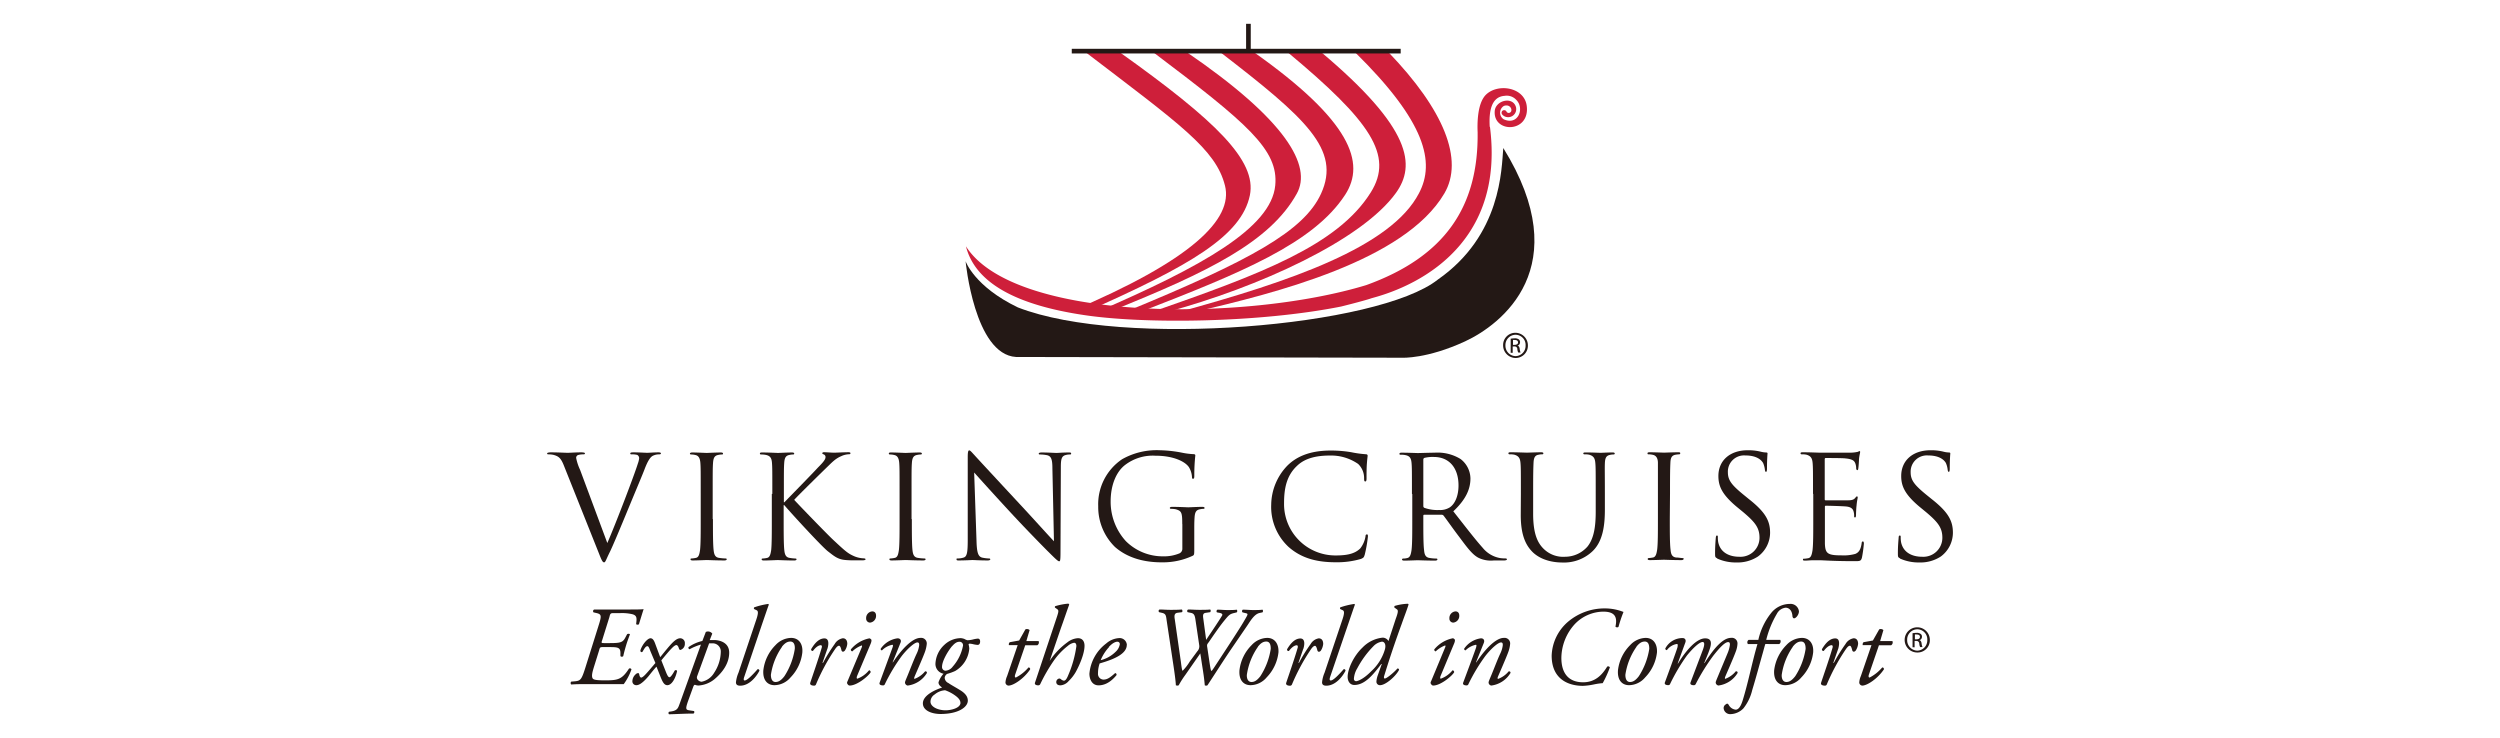 <svg id="Layer_1" data-name="Layer 1" xmlns="http://www.w3.org/2000/svg" viewBox="0 0 595.28 175.75"><defs><style>.cls-1,.cls-3{fill:#231815;}.cls-2{fill:#ce1f3a;}.cls-2,.cls-3{fill-rule:evenodd;}</style></defs><path class="cls-1" d="M144.61,129.3c2-4.57,6.52-16.43,7.26-18.89a5.31,5.31,0,0,0,.32-1.29.9.9,0,0,0-.45-.8,4.46,4.46,0,0,0-1.29-.13c-.21,0-.37,0-.37-.21s.21-.27.74-.27c1.37,0,2.93.11,3.33.11.21,0,1.66-.11,2.64-.11.37,0,.58.08.58.24s-.13.24-.4.24a3.22,3.22,0,0,0-1.64.4c-.44.31-1,.9-1.87,3.19-.37,1-2.06,5-3.81,9.23-2.06,5-3.59,8.64-4.38,10.3-1,2-1.09,2.59-1.43,2.59s-.58-.47-1.22-2.11l-8.32-20.85c-.74-1.9-1.27-2.27-2.46-2.62a5.44,5.44,0,0,0-1.29-.13c-.21,0-.27-.11-.27-.24s.35-.24.9-.24c1.64,0,3.57.11,4,.11s1.88-.11,3.17-.11c.61,0,.93.08.93.24s-.11.24-.34.24a4.26,4.26,0,0,0-1.3.16.7.7,0,0,0-.45.69,12,12,0,0,0,.93,2.82Z"/><path class="cls-1" d="M169.76,123.6c0,3.27,0,5.94.16,7.37.11,1,.32,1.74,1.32,1.87a12.16,12.16,0,0,0,1.54.14c.21,0,.26.1.26.21s-.16.26-.56.26c-1.87,0-4-.1-4.17-.1s-2.33.1-3.33.1c-.37,0-.56-.08-.56-.26s.08-.21.27-.21a6.07,6.07,0,0,0,1-.14c.69-.13.85-.87,1-1.87.16-1.43.16-4.12.16-7.37v-6c0-5.31,0-6.26-.08-7.35s-.4-1.74-1.17-1.9a4,4,0,0,0-1.05-.13c-.14,0-.27-.08-.27-.21s.16-.27.56-.27c1.11,0,3.27.11,3.43.11s2.33-.11,3.33-.11c.37,0,.56.08.56.27s-.13.21-.27.21a3.87,3.87,0,0,0-.84.1c-.93.16-1.19.74-1.27,1.93s-.08,2-.08,7.35v6Z"/><path class="cls-1" d="M183.9,117.6c0-5.31,0-6.26-.08-7.35s-.34-1.69-1.45-1.93a5.49,5.49,0,0,0-1.17-.1.24.24,0,0,1-.26-.21c0-.22.16-.27.56-.27,1.53,0,3.54.11,3.75.11s2.27-.11,3.3-.11c.37,0,.56.08.56.27s-.14.21-.27.21a3.8,3.8,0,0,0-.84.1c-.93.16-1.19.74-1.27,1.93s-.08,2-.08,7.35v2h.13c.58-.63,6.74-6.89,7.95-8.24,1-1,1.83-1.88,1.83-2.46a.65.65,0,0,0-.45-.71c-.16-.08-.32-.14-.32-.27s.16-.24.4-.24c.68,0,1.74.11,2.53.11.16,0,2.41-.11,3.28-.11.37,0,.5.08.5.24s-.08.24-.34.24a4.82,4.82,0,0,0-1.9.48c-1.4.6-2.14,1.45-3.68,2.93-.84.82-6.76,6.61-7.47,7.45.89,1,7.95,8.3,9.35,9.59,2.85,2.65,3.43,3.2,5.07,3.89a6.48,6.48,0,0,0,2.12.45c.23,0,.45.08.45.21s-.16.26-.74.26h-1.75a21.08,21.08,0,0,1-2.35-.08c-1.8-.16-2.64-.92-4.12-2.06s-8.75-9.06-10.39-11h-.15v3.33c0,3.27,0,5.94.15,7.37.11,1,.32,1.74,1.32,1.87a9.88,9.88,0,0,0,1.33.14c.21,0,.26.1.26.21s-.16.26-.55.26c-1.67,0-3.65-.1-3.92-.1s-2.24.1-3.27.1c-.37,0-.56-.08-.56-.26s.08-.21.27-.21a6.21,6.21,0,0,0,1-.14c.68-.13.84-.87,1-1.87.15-1.43.15-4.12.15-7.37v-6Z"/><path class="cls-1" d="M217.12,123.6c0,3.27,0,5.94.15,7.37.11,1,.32,1.74,1.32,1.87a12.16,12.16,0,0,0,1.54.14c.21,0,.26.1.26.21s-.16.26-.55.26c-1.88,0-4-.1-4.18-.1s-2.32.1-3.33.1c-.37,0-.55-.08-.55-.26s.08-.21.26-.21a5.94,5.94,0,0,0,1-.14c.69-.13.85-.87,1-1.87.16-1.43.16-4.12.16-7.37v-6c0-5.31,0-6.26-.08-7.35s-.4-1.74-1.16-1.9a4,4,0,0,0-1.06-.13.24.24,0,0,1-.26-.21c0-.22.15-.27.55-.27,1.14,0,3.28.11,3.44.11s2.29-.11,3.32-.11c.37,0,.56.08.56.27a.24.24,0,0,1-.26.21,3.94,3.94,0,0,0-.85.1c-.92.16-1.19.74-1.27,1.93s-.08,2-.08,7.35v6Z"/><path class="cls-1" d="M232.52,128.83c.08,2.8.4,3.67,1.32,3.94a8.93,8.93,0,0,0,1.69.21c.16,0,.27.08.27.21s-.21.26-.61.26c-1.93,0-3.3-.1-3.59-.1s-1.75.1-3.28.1c-.34,0-.56,0-.56-.26s.11-.21.27-.21a4.75,4.75,0,0,0,1.4-.21c.84-.24,1-1.22,1-4.34l0-19.5c0-1.32.1-1.69.37-1.69s.84.74,1.18,1.08c.51.58,5.58,6.05,10.81,11.68,3.36,3.6,7.08,7.77,8.17,8.88l-.37-17.28c0-2.22-.27-3-1.32-3.22a8.58,8.58,0,0,0-1.67-.16c-.24,0-.26-.11-.26-.24s.26-.24.68-.24c1.54,0,3.18.11,3.55.11s1.5-.11,2.88-.11c.37,0,.6,0,.6.24s-.13.24-.37.24a3.09,3.09,0,0,0-.82.1c-1.11.24-1.26,1-1.26,3l-.08,19.93c0,2.24-.08,2.4-.32,2.4s-.69-.37-2.48-2.17c-.37-.34-5.29-5.33-8.88-9.22-3.94-4.25-7.8-8.53-8.88-9.75Z"/><path class="cls-1" d="M281.51,124.79c0-2.75-.16-3.12-1.53-3.52a5.44,5.44,0,0,0-1.16-.11c-.14,0-.27-.07-.27-.21s.16-.26.56-.26c1.53,0,3.67.11,3.83.11s2.32-.11,3.33-.11c.37,0,.55.08.55.26s-.13.21-.26.21a4.08,4.08,0,0,0-.85.11c-.92.16-1.19.74-1.27,1.93s-.07,2.11-.07,3.54v3.81c0,1.53,0,1.61-.45,1.82a16.75,16.75,0,0,1-7.22,1.53c-2.59,0-7.42-.34-11.2-3.65a13.3,13.3,0,0,1-4-9.69,12.92,12.92,0,0,1,5.68-11.21,16.74,16.74,0,0,1,9.06-2.14,30,30,0,0,1,5.21.58,17.5,17.5,0,0,0,2.74.35c.35,0,.43.16.43.31a42.92,42.92,0,0,0-.24,4.84c0,.56-.08.71-.32.71s-.21-.21-.24-.5a5.14,5.14,0,0,0-.71-2.24c-.85-1.3-3.59-2.75-8-2.75a10.84,10.84,0,0,0-7.26,2.24c-2,1.56-3.39,4.65-3.39,8.64a13.91,13.91,0,0,0,3.6,9.44,12.43,12.43,0,0,0,8.9,3.64,9.57,9.57,0,0,0,3.89-.71,1.22,1.22,0,0,0,.68-1.19v-5.78Z"/><path class="cls-1" d="M306.77,130.18a13,13,0,0,1-4.08-10,13.65,13.65,0,0,1,3.81-9.27c2-2,5.1-3.63,10.33-3.63a28.59,28.59,0,0,1,4.92.4,26.47,26.47,0,0,0,3.46.48c.35,0,.44.18.44.36s-.09.66-.18,1.9-.08,3-.08,3.51-.09.71-.31.71-.27-.23-.27-.71a4.66,4.66,0,0,0-1.42-3.46,11.32,11.32,0,0,0-6.78-2c-4.52,0-6.61,1.33-7.8,2.48-2.49,2.35-3.06,5.41-3.06,8.87A12.23,12.23,0,0,0,318,132.26c2.53,0,4.52-.31,5.9-1.68a6.3,6.3,0,0,0,1.24-2.84c0-.36.13-.49.35-.49s.23.22.23.49a32.44,32.44,0,0,1-.76,4.34c-.22.67-.26.71-.88,1a20.19,20.19,0,0,1-6.12.8c-5.06,0-8.47-1.29-11.17-3.68"/><path class="cls-1" d="M336.2,117.59c0-5.28,0-6.25-.09-7.32s-.35-1.68-1.46-1.9a4.75,4.75,0,0,0-1.15-.09c-.13,0-.27,0-.27-.22s.18-.27.53-.27c1.51,0,3.68.09,3.82.09.35,0,2.92-.09,4-.09a10.46,10.46,0,0,1,6.2,1.51,5.93,5.93,0,0,1,2.35,4.61c0,2.52-1.06,5-4.08,7.84,2.8,3.55,5.1,6.57,7,8.69a6.84,6.84,0,0,0,4.13,2.44,9,9,0,0,0,1.33.09c.17,0,.31.09.31.22s-.22.27-.8.27h-2.39a6.75,6.75,0,0,1-3.64-.67c-1.46-.79-2.66-2.44-4.57-5-1.42-1.86-3-4.13-3.68-5a.54.54,0,0,0-.44-.22l-4.17,0c-.17,0-.22.09-.22.27v.8c0,3.23,0,5.94.18,7.36.09,1,.31,1.72,1.33,1.86A10.24,10.24,0,0,0,342,133c.22,0,.26.09.26.22s-.18.27-.53.27c-1.86,0-4-.09-4.17-.09s-2.17.09-3.19.09c-.35,0-.53-.09-.53-.27a.25.25,0,0,1,.26-.22,3.91,3.91,0,0,0,1-.13c.67-.14.85-.89,1-1.86.18-1.42.18-4.08.18-7.36v-6Zm2.71,2.92a.47.47,0,0,0,.22.4,9.25,9.25,0,0,0,3.55.53,4.3,4.3,0,0,0,2.52-.62c1.2-.79,2.09-2.66,2.09-5.23,0-4.21-2.26-6.78-5.86-6.78a8.26,8.26,0,0,0-2.26.22.43.43,0,0,0-.26.4Z"/><path class="cls-1" d="M362.14,117.59c0-5.28,0-6.25-.09-7.32s-.36-1.68-1.46-2a4.88,4.88,0,0,0-1.16-.09.25.25,0,0,1-.26-.22c0-.22.17-.27.53-.27,1.51,0,3.59.09,3.9.09s2.35-.09,3.37-.09c.35,0,.53.09.53.27a.25.25,0,0,1-.26.22c-.23,0-.45,0-.85.09-.93.13-1.19.75-1.24,2s-.09,2-.09,7.32v4.74c0,4.88,1.11,7,2.53,8.38a6.62,6.62,0,0,0,5.1,1.86,7.09,7.09,0,0,0,5.32-2.44c1.55-1.95,1.95-4.83,1.95-8.29v-4.25c0-5.28,0-6.25-.09-7.32s-.35-1.68-1.46-2a4.79,4.79,0,0,0-1.15-.09A.25.25,0,0,1,377,108c0-.22.18-.27.53-.27,1.51,0,3.37.09,3.59.09s1.82-.09,2.84-.09c.35,0,.53.09.53.27a.25.25,0,0,1-.26.22,3.33,3.33,0,0,0-.85.09c-.93.18-1.19.75-1.24,2s0,2,0,7.32v3.63c0,3.68-.4,7.72-3.11,10.15a9.85,9.85,0,0,1-7,2.53c-1.15,0-4.56-.13-7-2.39-1.64-1.6-2.92-3.95-2.92-8.91Z"/><path class="cls-1" d="M397.6,123.53c0,3.23,0,5.94.18,7.36.09,1,.31,1.73,1.33,1.86.49,0,1.2.13,1.51.13s.27.09.27.22-.18.27-.54.27c-1.86,0-4-.09-4.16-.09s-2.31.09-3.33.09c-.35,0-.53-.09-.53-.27a.25.25,0,0,1,.26-.22,8.62,8.62,0,0,0,1-.13c.67-.13.85-.89,1-1.86.18-1.42.18-4.08.18-7.36v-6c0-5.27,0-6.25,0-7.31s-.4-1.73-1.15-1.91a4.84,4.84,0,0,0-1.06-.13c-.14,0-.27,0-.27-.22s.18-.27.53-.27c1.11,0,3.24.09,3.42.09s2.3-.09,3.32-.09c.36,0,.53,0,.53.27a.25.25,0,0,1-.26.22,7.71,7.71,0,0,0-.85.09c-.93.17-1.19.75-1.24,1.9s-.09,2-.09,7.32Z"/><path class="cls-1" d="M408.87,132.93c-.49-.23-.49-.36-.49-1.29,0-1.68.13-3.06.17-3.59.05-.36.09-.53.27-.53s.22.09.22.35a6.38,6.38,0,0,0,.09,1.24c.53,2.53,2.75,3.46,5,3.46a4.53,4.53,0,0,0,4.83-4.52c0-2.35-1-3.68-3.9-6.12l-1.51-1.24c-3.59-3-4.38-5-4.38-7.36,0-3.63,2.7-6.12,7-6.12a12.13,12.13,0,0,1,3.15.36,5.87,5.87,0,0,0,1.19.17c.27,0,.36.09.36.23s-.13,1.28-.13,3.59c0,.53-.09.8-.23.8s-.22-.18-.26-.45a5.71,5.71,0,0,0-.44-1.68c-.23-.36-1.11-1.78-4.22-1.78a3.85,3.85,0,0,0-4.16,4c0,1.95.93,3.1,4.12,5.67l.93.76c4,3.15,5,5.23,5,8a7.07,7.07,0,0,1-2.89,5.63,8.85,8.85,0,0,1-5.09,1.42,10.77,10.77,0,0,1-4.61-.93"/><path class="cls-1" d="M431.7,117.59c0-5.28,0-6.25-.09-7.32s-.36-1.68-1.46-2a4.88,4.88,0,0,0-1.16-.09.25.25,0,0,1-.26-.22c0-.22.17-.27.53-.27,1.51,0,3.63.09,3.81.09s7,0,7.76,0a7.83,7.83,0,0,0,1.46-.18c.18,0,.31-.18.49-.18s.13.14.13.31-.17.67-.26,1.6c0,.36-.09,1.82-.18,2.26,0,.18-.09.36-.22.36s-.27-.18-.27-.45a3.35,3.35,0,0,0-.22-1.19c-.22-.54-.58-1-2.39-1.16-.58-.09-4.26-.09-4.66-.09-.13,0-.22.09-.22.36v9.35c0,.23,0,.36.22.36.44,0,4.61,0,5.37,0s1.28-.13,1.59-.48.36-.45.49-.45.18.09.18.27-.18.8-.27,1.91c-.09.66-.13,2-.13,2.17s0,.66-.22.66-.23-.13-.23-.31a3.55,3.55,0,0,0-.13-1.11c-.13-.48-.44-1.06-1.77-1.19-.93-.09-4.26-.18-4.83-.18-.18,0-.23.09-.23.22v3c0,1.15,0,5.1,0,5.81.09,2.35.62,2.79,4,2.79a10.24,10.24,0,0,0,3.24-.35c.88-.36,1.28-1.07,1.5-2.44,0-.36.14-.53.31-.53s.23.26.23.53a30.51,30.51,0,0,1-.45,3.28c-.22.89-.49.89-1.82.89-5.09,0-7.4-.22-8.37-.22-.05,0-.63,0-1.33,0s-1.47.09-2,.09-.53-.09-.53-.27.05-.18.27-.18a7.11,7.11,0,0,0,1-.13c.66-.13.84-.88,1-1.86.18-1.42.18-4.08.18-7.36v-6.07Z"/><path class="cls-1" d="M452.4,132.93c-.49-.23-.49-.36-.49-1.29,0-1.68.14-3.06.18-3.59,0-.36.09-.53.27-.53s.22.09.22.35a6.38,6.38,0,0,0,.09,1.24c.53,2.53,2.74,3.46,5,3.46a4.53,4.53,0,0,0,4.83-4.52c0-2.35-1-3.68-3.9-6.12l-1.51-1.24c-3.59-3-4.39-5-4.39-7.36,0-3.63,2.7-6.12,7-6.12a12,12,0,0,1,3.14.36,5.85,5.85,0,0,0,1.2.17c.27,0,.35.09.35.23s-.13,1.28-.13,3.59c0,.53-.09.8-.22.8s-.22-.18-.27-.45a5.42,5.42,0,0,0-.44-1.68c-.22-.36-1.11-1.78-4.21-1.78a3.86,3.86,0,0,0-4.17,4c0,1.95.93,3.1,4.12,5.67l.94.76c4,3.15,5,5.23,5,8a7.06,7.06,0,0,1-2.88,5.63,8.86,8.86,0,0,1-5.1,1.42,10.8,10.8,0,0,1-4.61-.93"/><path class="cls-2" d="M258.41,12.39h8.13c23.07,16.43,32.74,25.89,31.07,34.11-2,9.63-14.08,16.73-39.16,27.81L255,74.14c28.59-12.07,38.73-21.91,36.68-29.95-2.18-8.65-10.66-14.55-33.25-31.8"/><path class="cls-2" d="M274.46,12.35l8,0c23.84,16.26,30,27.17,26.32,33.76-6.33,11.43-21,18.66-44.21,27.95l-3.38.21c24.95-10.78,41.51-20,42.46-30.12.81-8.44-6.47-14.68-29.23-31.84"/><path class="cls-2" d="M290.51,12.39h8c23.15,16.35,26.75,26.36,21.78,34C312.72,58,295.43,65,271.46,74.31h-3.59C297.82,62,310.49,55,314.56,46.11c4.79-10.48-3.56-17.93-24.05-33.72"/><path class="cls-2" d="M306.55,12.39h8c21.69,18.23,22.55,27,17.84,33.55-8.13,11.3-32.82,22.51-54.56,28.37h-3.6c26.15-9.11,44.3-15.92,52.17-28.5,5.52-8.81,0-16.9-19.86-33.42"/><path class="cls-2" d="M322.56,12.39h8c13.31,13.82,18.06,25.68,13.35,33.68-9.41,16-40.1,23.71-59.65,28.24h-3.6C307.28,67,331.25,58.82,337.88,46c3.89-7.36,1.63-17-15.32-33.64"/><path class="cls-2" d="M354.78,30.23c4.37,34.37-28.07,40.53-28.45,40.87-2.14.69-7,1.89-7,1.89-19.73,3.93-47.2,4.19-61.41,2C242.7,72.69,232.3,67.72,230,58.65c11.43,18,66.34,18.06,95.31,9.24,18.74-6.76,26.75-18.65,26.53-36.41-.08-1.84-.13-6.6,1.84-8.78,2.74-2.95,9.25-2.05,9.85,2.48.85,6.51-8,6.59-7.62,1.29.17-2.57,4.28-3.6,5.05-1a1.92,1.92,0,0,1-2.87,2.14c-.6-.42-.64-.72-.43-1.15a.67.67,0,0,1,1,0,.61.61,0,0,0,.9.34c.77-.42.13-2.14-1.46-1.58a1.88,1.88,0,0,0-.08,3.17c3.46,1.62,5.09-2.61,3-4.63a3.06,3.06,0,0,0-2.74-.94c-3.26.22-3.77,3.85-3.56,7.36"/><path class="cls-3" d="M333.9,85.18s5.86.3,14.94-3.89c8.51-3.94,26.74-17.63,9.11-46.05-.43,5-.43,20.76-15.58,31.33-14.12,11.21-74.89,16.39-100,6.63-10.4-5-12.45-11-12.45-11S232,84.41,241.93,85Z"/><path class="cls-1" d="M360.86,79.24a3,3,0,0,1,2.95,3,2.92,2.92,0,0,1-2.95,3,3,3,0,0,1-2.95-3,2.91,2.91,0,0,1,2.95-3Zm0,.47a2.45,2.45,0,0,0-2.4,2.52,2.49,2.49,0,0,0,2.4,2.57,2.45,2.45,0,0,0,2.4-2.53,2.41,2.41,0,0,0-2.4-2.56ZM360.26,84h-.55V80.65a6.12,6.12,0,0,1,.94-.09,1.52,1.52,0,0,1,1,.26.79.79,0,0,1,.29.68.83.83,0,0,1-.64.82v0c.3,0,.52.3.56.81a3,3,0,0,0,.21.82h-.55a2,2,0,0,1-.22-.86.64.64,0,0,0-.72-.6h-.39V84Zm0-1.89h.39c.43,0,.81-.17.81-.55s-.21-.6-.81-.6a1.06,1.06,0,0,0-.39,0Z"/><rect class="cls-1" x="255.2" y="11.62" width="78.32" height="1.11"/><rect class="cls-1" x="296.71" y="5.67" width="1.11" height="6.38"/><path class="cls-1" d="M142.48,149.11c.81-2.53.81-2.87-.6-3.17l-.56-.13a.43.43,0,0,1,.17-.68c.47,0,.95,0,1.42,0s1,0,1.54,0h5.05c1.71,0,2.95,0,3.76-.08-.17.47-.81,2.57-1.11,3.55-.09.21-.6.17-.68,0,.17-1.37.25-2.06-.95-2.36a10.86,10.86,0,0,0-2.82-.25h-1.58c-.69,0-.82.08-1,.9l-1.71,5.47c-.26.73-.26.77.47.77h1.32c2.53,0,3.09-.17,3.68-1.28l.43-.81c.13-.17.6-.17.69,0-.17.47-.6,1.58-.9,2.57s-.56,2-.69,2.61a.45.45,0,0,1-.68,0v-.73c0-1.37-.69-1.41-2.74-1.41h-1.33c-.72,0-.81,0-1,.77l-1.12,3.59c-.47,1.5-.72,2.4-.47,3,.17.39.69.56,3,.56,3,0,4-.17,5.69-2.78a.39.39,0,0,1,.6.17,13.47,13.47,0,0,1-1.84,3.51c-.9,0-1.89,0-3,0s-2.14,0-3.16,0h-3.17c-1.11,0-2,0-3.17.09a.49.49,0,0,1,0-.69l.94-.08c1.29-.13,1.54-.47,2.4-3.17Z"/><path class="cls-1" d="M154.89,155.1c-.3-.81-.47-1.24-.73-1.24-.47,0-.85.81-1.2,1.37-.25.13-.51,0-.47-.39.47-1.45,1.71-2.86,2.4-2.86.47,0,.81.38,1.15,1.37l1.16,3.12c.26-.26.47-.6,1.8-2.18s2.14-2.31,3-2.31a1.12,1.12,0,0,1,1.07,1.24,1.48,1.48,0,0,1-1.07,1.54c-.17,0-.3-.17-.38-.47s-.3-.69-.56-.69c-.47,0-1.2.73-3.59,3.64l1,2.52c.39,1,.64,1.5.94,1.5s.82-.81,1.24-1.58c.17-.21.6-.13.56.17-.39,1.76-1.28,3.3-2.31,3.3-.73,0-1.11-.73-1.58-1.89l-1-2.52c-.43.43-1.24,1.45-1.93,2.31-1.54,1.8-2.35,2.1-2.86,2.1a.91.91,0,0,1-.95-1,2.25,2.25,0,0,1,.77-1.58.91.91,0,0,1,.6-.3c.13,0,.26.17.26.34.09.47.26.73.47.73s.6-.3,1.07-.81c.77-.82,1.46-1.67,2.31-2.66Z"/><path class="cls-1" d="M169,152.4c.21,0,.51,0,1,0,1.24,0,3.63.51,3.63,3s-1.49,4.62-3.51,6.33a6.69,6.69,0,0,1-3.8,1.5,2.11,2.11,0,0,1-.82-.17c-.21,0-.34.21-.43.47l-1.15,3.17c-.73,2.05-.69,2.31.21,2.44l1.12.17a.41.41,0,0,1-.13.6c-2,0-4,.13-5.82.17a.42.42,0,0,1,0-.6l.6-.09c1.49-.25,1.58-.89,2-2l5-13.91a12.71,12.71,0,0,0-2.69,1.11.36.36,0,0,1-.26-.51,9.51,9.51,0,0,1,3.29-1.46l.82-2.14a1.25,1.25,0,0,1,1.54.39ZM166,161a.85.85,0,0,0,.05.73,1.29,1.29,0,0,0,1,.6,4.43,4.43,0,0,0,3-2.14,9.35,9.35,0,0,0,1.58-5,1.93,1.93,0,0,0-2.1-2c-.3,0-.51,0-.68,0Z"/><path class="cls-1" d="M177.23,161.13c-.22.6-.17.9.08.9.6,0,1.84-1.28,3.09-2.69a.35.35,0,0,1,.42.38c-.68,1.33-2.35,3.55-4.58,3.55-.81,0-1-.38-1-.81a7.7,7.7,0,0,1,.6-2.27l4.23-12.62c.64-1.89.39-2.14,0-2.31l-.47-.22a.29.29,0,0,1,0-.43,18.27,18.27,0,0,1,3.34-.81l.13.17c-.35.94-.6,1.71-1.59,4.58Z"/><path class="cls-1" d="M191.05,155.31a10.08,10.08,0,0,1-2.82,6,5.1,5.1,0,0,1-3.81,1.84c-1.71,0-2.83-1.24-2.66-3.55a10.14,10.14,0,0,1,2.91-6,5.24,5.24,0,0,1,3.69-1.71c1.88,0,2.82,1.46,2.69,3.38M186.22,154a15.58,15.58,0,0,0-2.66,6.68c0,.94.3,1.71,1.11,1.71.6,0,1.25-.26,2.1-1.37a16.48,16.48,0,0,0,2.48-6.51c.05-.81-.12-1.75-1.07-1.75-.55,0-1.19.21-2,1.24"/><path class="cls-1" d="M197,154.5l-1.16,3.34h.13a39.86,39.86,0,0,1,2.78-4.49,2.78,2.78,0,0,1,1.93-1.37c.94,0,1.07.89,1.07,1.32a3.55,3.55,0,0,1-.56,1.59c-.3.38-.73.42-.85-.13s-.3-1-.56-1-.56.26-.94.81a47.3,47.3,0,0,0-4.54,8.39.45.45,0,0,1-.47.3c-.3,0-1.07-.08-.9-.68.34-1.07,2-5.78,2.74-8.39.09-.3,0-.56-.21-.56-.69,0-1.42.73-1.89,1.37-.25,0-.47-.08-.42-.43.85-1.45,1.88-2.56,3.16-2.56s.94,1.79.69,2.52"/><path class="cls-1" d="M205.17,154.2c.13-.3.13-.51,0-.51a6.56,6.56,0,0,0-2.22,1.41.4.4,0,0,1-.35-.47A7.66,7.66,0,0,1,207,152c.17,0,.34.17.43.25s.17.39-.17,1.16L204.06,161c-.08.26-.13.6.09.6a6.38,6.38,0,0,0,2.78-2,.43.43,0,0,1,.38.47c-.38.77-3.16,3.17-5,3.17a.57.57,0,0,1-.43-.26.56.56,0,0,1-.09-.72Zm3.43-7.62a1.6,1.6,0,0,1-1.41,1.67.94.94,0,0,1-.95-1,1.58,1.58,0,0,1,1.46-1.67c.6,0,.9.42.9,1"/><path class="cls-1" d="M212.54,157.71l.08,0c1.88-2.86,4.54-5.82,6.55-5.82a1.33,1.33,0,0,1,1.5,1.46,7.81,7.81,0,0,1-.43,1.88c-.47,1.33-2.4,5.69-2.48,5.91s-.13.51,0,.51a5.86,5.86,0,0,0,2.52-1.8c.39,0,.43.17.43.39a6.26,6.26,0,0,1-4.58,3,.78.78,0,0,1-.64-.68c0-.26.09-.43.64-1.76s1.54-3.93,2.19-5.26a6.29,6.29,0,0,0,.55-1.92c0-.3,0-.65-.43-.65-.64,0-2.22,1.33-3.68,3.17a42.32,42.32,0,0,0-4.06,6.76.44.44,0,0,1-.47.3c-.3,0-1-.08-.77-.68.13-.35,2.95-8,3.08-8.39s.13-.6-.09-.6a4.8,4.8,0,0,0-2.44,1.33.31.31,0,0,1-.3-.39,5.79,5.79,0,0,1,4-2.48c.65,0,1,.47.69,1.11Z"/><path class="cls-1" d="M229.7,152.19a3.58,3.58,0,0,0,.64.26,6.32,6.32,0,0,0,1.28-.17,7.28,7.28,0,0,1,1.2-.22c.39,0,.56.26.56.69,0,.6-.3.81-.6.81a7,7,0,0,1-.9-.13,5.14,5.14,0,0,0-1-.17c-.12,0-.25.09-.25.17a5.22,5.22,0,0,1,.17,1,6.81,6.81,0,0,1-3.38,5.35,13.38,13.38,0,0,1-1.88.68,1.2,1.2,0,0,0-.6.94,1.46,1.46,0,0,0,.89,1.24c.6.43,1.67,1,2.62,1.59,1.54.9,2,1.75,2,2.61,0,1.5-2.19,3.17-6.51,3.17-1.92,0-4.19-.73-4.19-2.53,0-2,3.12-3.29,4.58-3.77-.69-.47-.86-.85-.86-1.24a5.63,5.63,0,0,1,1.2-2.05,2.36,2.36,0,0,1-1.93-2.4,6.5,6.5,0,0,1,2.14-4.49,5.77,5.77,0,0,1,3.94-1.58,3.36,3.36,0,0,1,.86.21m-1,15.15c0-.47-.3-1-1.15-1.63a9,9,0,0,0-2.49-1.32,4.22,4.22,0,0,0-2.48,1,2.07,2.07,0,0,0-1,1.71c0,1.24,1.79,2.06,3.59,2.06,1.28,0,3.55-.52,3.55-1.8m-2-13.48c-1,1.2-2.39,3.55-2.39,4.92a.87.87,0,0,0,.81.94,2.35,2.35,0,0,0,1.75-1,10.39,10.39,0,0,0,2.44-5,.83.83,0,0,0-.81-.9c-.47,0-1,.13-1.8,1.07"/><path class="cls-1" d="M244.12,153.64l-2.4,7c-.17.52,0,.69.17.69a9.84,9.84,0,0,0,3-2.4.37.37,0,0,1,.39.47c-1.5,2.23-4,3.85-5.14,3.85a.78.78,0,0,1-.73-.72,4.48,4.48,0,0,1,.39-1.54l2.52-7.37h-2.09c-.05-.25,0-.64.3-.72l2.14-.39,1.49-2.65a.92.92,0,0,1,1,.17l-.77,2.61h2.91a.78.78,0,0,1-.3,1Z"/><path class="cls-1" d="M254.6,143.93c-.55,1.5-1.37,3.94-1.92,5.44l-2.74,8,0,0a16.84,16.84,0,0,1,4.2-4.41,4.53,4.53,0,0,1,2.52-1c1.16,0,1.58.86,1.58,1.8,0,1.84-1.15,4.54-2.09,6.25a9.82,9.82,0,0,1-1.71,2.18,2.83,2.83,0,0,1-1.93,1c-.9,0-1-.56-1-.77a.85.85,0,0,1,.72-.86.65.65,0,0,1,.39.17,1.47,1.47,0,0,0,.68.35c.39,0,.69-.39,1.07-1.33a26.48,26.48,0,0,0,1.93-6.89c0-.51-.17-.81-.56-.81a3.09,3.09,0,0,0-1.45.72,16.08,16.08,0,0,0-3.38,3.56,39.74,39.74,0,0,0-3.21,5.56.51.51,0,0,1-.47.3c-.3,0-1-.09-.77-.69l5-15c.59-1.76.72-2.14.29-2.44l-.55-.39a.27.27,0,0,1,.08-.34,15,15,0,0,1,3.13-.6Z"/><path class="cls-1" d="M268.3,153.56c0,2-2.65,3.34-6.46,4.41a6.94,6.94,0,0,0-.39,2.35,1.35,1.35,0,0,0,1.29,1.5c.94,0,1.62-.51,2.78-1.54.25,0,.38.21.34.47-1.63,2-3.17,2.44-4.28,2.44-1.58,0-2.18-1.5-2.18-2.78a10.12,10.12,0,0,1,4-7.19,5.12,5.12,0,0,1,3.21-1.29,1.73,1.73,0,0,1,1.71,1.63m-4.24.51a10.45,10.45,0,0,0-2,3.13,7.68,7.68,0,0,0,3.56-2,3.08,3.08,0,0,0,1-1.8.56.56,0,0,0-.6-.6c-.34,0-1.07.22-2,1.24"/><path class="cls-1" d="M277.8,147.78c-.17-1.24-.17-1.67-1.24-1.88l-.56-.13a.4.4,0,0,1,.09-.64c.85,0,1.62.08,2.57.08s1.84,0,2.73-.08c.18.08.22.55.05.64l-1,.13c-.68.08-.9.47-.72,1.5l1.45,10.1c.21,1.67.3,2.14.43,2.22a11.5,11.5,0,0,0,1.71-2.22l1.8-2.44a1.71,1.71,0,0,0,.43-1.5l-.9-6.08c-.17-1.11-.39-1.45-1.24-1.58l-.6-.13a.39.39,0,0,1,.12-.64c.73,0,1.67.08,2.62.08s2,0,2.61-.08c.17.08.17.51,0,.64l-.9.13c-.69.08-.9.3-.73,1.41l.68,5.05.48-.73.89-1.32c1.2-1.8,2.27-3.43,2.44-3.77s-.17-.51-.55-.6l-.69-.13a.41.41,0,0,1,.13-.64c.81,0,1.54.09,2.35.09s1.67,0,2.23-.09a.47.47,0,0,1,0,.64l-.51.13c-1.16.26-1.33.47-2.49,1.88s-3.08,4.24-3.63,5.05c-.35.48-.52.56-.39,1.25l.51,3.42c.26,1.71.35,2.14.48,2.22.17-.08.34-.34,1.32-1.84.56-.85,5.27-8,6.34-9.84,1.15-2,1.24-1.92.25-2.14l-.51-.13a.43.43,0,0,1,.08-.64c.9,0,1.67.09,2.44.09.95,0,1.67,0,2.23-.09.17.09.17.56,0,.64l-.6.13c-1.33.22-2.31,2-3,3L292.86,155c-1.84,2.74-3.55,5.44-5.35,8.18a.68.68,0,0,1-.34.08.66.66,0,0,1-.3-.08c-.17-2.23-.6-4.41-.9-6.59l-.17-1-3.55,5.1a21.14,21.14,0,0,0-1.58,2.48.72.72,0,0,1-.35.08,1.11,1.11,0,0,1-.34-.08c0-.81-.38-3.51-.6-4.92Z"/><path class="cls-1" d="M304.42,155.31a10.17,10.17,0,0,1-2.83,6,5.1,5.1,0,0,1-3.8,1.84c-1.72,0-2.83-1.24-2.66-3.55a10.09,10.09,0,0,1,2.91-6,5.22,5.22,0,0,1,3.68-1.71c1.84,0,2.78,1.46,2.7,3.38M299.54,154a15.54,15.54,0,0,0-2.65,6.68c-.05.94.3,1.71,1.11,1.71.6,0,1.24-.26,2.1-1.37a16.63,16.63,0,0,0,2.48-6.51c0-.81-.13-1.75-1.07-1.75-.56,0-1.2.21-2,1.24"/><path class="cls-1" d="M310.32,154.5l-1.15,3.34h.13a38.46,38.46,0,0,1,2.78-4.49A2.77,2.77,0,0,1,314,152c.95,0,1.07.89,1.07,1.32a3.53,3.53,0,0,1-.55,1.59c-.3.38-.73.42-.86-.13s-.3-1-.55-1-.56.26-.95.81a48,48,0,0,0-4.53,8.39.49.49,0,0,1-.47.3c-.3,0-1.07-.08-.9-.68.34-1.07,2-5.78,2.74-8.39.08-.3,0-.56-.22-.56-.68,0-1.41.73-1.88,1.37-.26,0-.47-.08-.43-.43.86-1.45,1.89-2.56,3.17-2.56s.94,1.79.68,2.52"/><path class="cls-1" d="M316.74,161.13c-.21.6-.17.9.13.9.6,0,1.84-1.28,3.08-2.69a.35.35,0,0,1,.43.38c-.68,1.33-2.35,3.55-4.58,3.55-.81,0-1-.38-1-.81a7.54,7.54,0,0,1,.59-2.27l4.24-12.62c.64-1.89.39-2.14,0-2.31l-.47-.22a.29.29,0,0,1,0-.43,18.27,18.27,0,0,1,3.34-.81l.12.17c-.34.94-.6,1.71-1.58,4.58Z"/><path class="cls-1" d="M332.36,147.31c.56-1.5.6-2,.26-2.22l-.6-.43a.36.36,0,0,1,.09-.39,12.46,12.46,0,0,1,3.16-.51l.13.17c-.47,1.5-.9,2.53-1.67,4.71-2.65,7.27-3.89,11.55-4.15,12.32-.08.35-.08.6.17.6.43,0,2.1-1.37,3-2.39.25,0,.38.12.38.34-.73,1.45-3.16,3.64-4.53,3.64a.83.83,0,0,1-.86-.86,5.49,5.49,0,0,1,.34-1.54l.94-2.65-.12,0c-1.85,2.44-3.86,5-6.42,5-1,0-1.59-.85-1.59-1.92,0-1.89,1.46-5.05,3.55-7a7.77,7.77,0,0,1,4.8-2.35,1.63,1.63,0,0,1,1.37.81ZM327,153.9a22.29,22.29,0,0,0-3.81,5.22,5.47,5.47,0,0,0-.81,2.53.53.53,0,0,0,.51.55c.39,0,1.76-.47,3.6-2.35a11.34,11.34,0,0,0,3.25-5.14c.34-1.11,0-1.92-.68-1.92A3.52,3.52,0,0,0,327,153.9"/><path class="cls-1" d="M344.09,154.2c.13-.3.13-.51,0-.51a6.65,6.65,0,0,0-2.23,1.41.4.4,0,0,1-.34-.47,7.66,7.66,0,0,1,4.41-2.65c.17,0,.34.17.43.25s.17.39-.18,1.16L343,161c-.09.26-.13.6.08.6a6.39,6.39,0,0,0,2.79-2,.44.44,0,0,1,.38.47c-.38.77-3.17,3.17-5,3.17a.54.54,0,0,1-.42-.26.55.55,0,0,1-.09-.72Zm3.38-7.62a1.6,1.6,0,0,1-1.41,1.67.93.93,0,0,1-.94-1,1.58,1.58,0,0,1,1.45-1.67c.6,0,.9.42.9,1"/><path class="cls-1" d="M351.45,157.71l.09,0c1.88-2.86,4.53-5.82,6.54-5.82a1.33,1.33,0,0,1,1.5,1.46,7.36,7.36,0,0,1-.43,1.88c-.47,1.33-2.39,5.69-2.48,5.91s-.13.51.05.51a5.86,5.86,0,0,0,2.52-1.8c.39,0,.43.17.43.39a6.28,6.28,0,0,1-4.58,3,.77.77,0,0,1-.64-.68c0-.26.08-.43.64-1.76s1.54-3.93,2.18-5.26a6,6,0,0,0,.56-1.92c0-.3,0-.65-.43-.65-.64,0-2.23,1.33-3.68,3.17a42.28,42.28,0,0,0-4.07,6.76.43.43,0,0,1-.47.3c-.3,0-1-.08-.77-.68.13-.35,3-8,3.08-8.39s.13-.6-.08-.6a4.8,4.8,0,0,0-2.44,1.33.36.36,0,0,1-.34-.39,5.75,5.75,0,0,1,4-2.48c.64,0,.94.47.68,1.11Z"/><path class="cls-1" d="M386.59,145.68a31.74,31.74,0,0,0-1.2,3.56c-.09.21-.64.17-.73-.05.51-2.31-.17-3.55-2.91-3.55a9.52,9.52,0,0,0-6.8,3,12.14,12.14,0,0,0-3.17,8c0,3.76,1.8,5.82,5.18,5.82,2.78,0,4.45-1.63,5.73-3.73a.46.46,0,0,1,.64.18,25,25,0,0,1-1.71,3.76,15,15,0,0,0-2.09.3,15.31,15.31,0,0,1-2.61.34c-3.47,0-7.45-1.58-7.45-7.19a11.12,11.12,0,0,1,3.81-8,13.46,13.46,0,0,1,8.94-3.25,12,12,0,0,1,4.37.85"/><path class="cls-1" d="M394.55,155.31a10.17,10.17,0,0,1-2.83,6,5.1,5.1,0,0,1-3.81,1.84c-1.71,0-2.82-1.24-2.65-3.55a10.09,10.09,0,0,1,2.91-6,5.22,5.22,0,0,1,3.68-1.71c1.84,0,2.78,1.46,2.7,3.38M389.67,154a15.54,15.54,0,0,0-2.65,6.68c0,.94.29,1.71,1.11,1.71.6,0,1.24-.26,2.09-1.37a16.66,16.66,0,0,0,2.49-6.51c0-.81-.13-1.75-1.07-1.75-.56,0-1.2.21-2,1.24"/><path class="cls-1" d="M406.79,155.44l-1,2.44.09,0c2.56-4.06,4.57-6,6.33-6a1.33,1.33,0,0,1,1.5,1.46,6,6,0,0,1-.43,1.88c-.47,1.33-2.4,5.69-2.48,5.91s-.13.51,0,.51a5.86,5.86,0,0,0,2.52-1.8c.39,0,.43.17.43.39a6.24,6.24,0,0,1-4.58,3,.78.78,0,0,1-.64-.68c0-.26.09-.43.64-1.76s1.63-3.89,2.19-5.26a7.45,7.45,0,0,0,.55-2c0-.3,0-.64-.43-.64-.77,0-2.05,1.37-3.5,3.21a48.17,48.17,0,0,0-4.2,6.76.49.49,0,0,1-.47.3c-.3,0-1-.08-.77-.68l2.65-7c.09-.3,1.16-2.61.22-2.61-.73,0-2.23,1.37-3.73,3.21a45,45,0,0,0-4,6.76.44.44,0,0,1-.47.3c-.3,0-1-.08-.77-.68.09-.22,2.95-8,3-8.39s.13-.73-.17-.73a3.65,3.65,0,0,0-2.36,1.46.36.36,0,0,1-.38-.39,4.62,4.62,0,0,1,4.11-2.48c.6,0,.9.47.64,1.11L399.47,158l.08,0c1.93-3.17,4.41-6,6.47-6s1.32,2,.77,3.42"/><path class="cls-1" d="M420.35,153.35c-.17.47-.38,1.32-.6,2.09-.85,3-1.62,5.91-2.52,8.86a11.11,11.11,0,0,1-2.1,4.37,4.44,4.44,0,0,1-3,1.37,1.56,1.56,0,0,1-1.71-1.37,1,1,0,0,1,.52-.95c.38-.34.55-.12.77.26a2.1,2.1,0,0,0,1.58,1c.47,0,1.11-.39,1.67-2.23,1.37-4.45,2.22-9,3.51-13.39H416.2a.69.69,0,0,1,.17-1h2.31a15.66,15.66,0,0,1,3-6.33,5.71,5.71,0,0,1,4.49-2.23,2,2,0,0,1,2.18,1.76c0,.81-.72,1.67-1.15,1.67-.26,0-.34-.26-.39-.43-.08-1.59-.94-2.1-1.62-2.1a2.68,2.68,0,0,0-2.1,1.46,23,23,0,0,0-2.53,6.2h3.34a.75.75,0,0,1-.25,1Z"/><path class="cls-1" d="M431.74,155.31a10.17,10.17,0,0,1-2.83,6,5.1,5.1,0,0,1-3.81,1.84c-1.71,0-2.82-1.24-2.65-3.55a10.32,10.32,0,0,1,2.91-6,5.22,5.22,0,0,1,3.68-1.71c1.88,0,2.83,1.46,2.7,3.38M426.9,154a15.54,15.54,0,0,0-2.65,6.68c-.05.94.3,1.71,1.11,1.71.6,0,1.24-.26,2.1-1.37a16.63,16.63,0,0,0,2.48-6.51c0-.81-.13-1.75-1.07-1.75-.56,0-1.2.21-2,1.24"/><path class="cls-1" d="M437.69,154.5l-1.16,3.34h.13a39.86,39.86,0,0,1,2.78-4.49,2.76,2.76,0,0,1,1.93-1.37c.94,0,1.07.89,1.07,1.32a3.55,3.55,0,0,1-.56,1.59c-.3.38-.73.42-.86-.13s-.3-1-.55-1-.56.26-.94.81a47.3,47.3,0,0,0-4.54,8.39.46.46,0,0,1-.47.3c-.3,0-1.07-.08-.9-.68.34-1.07,2-5.78,2.74-8.39.08-.3,0-.56-.21-.56-.69,0-1.42.73-1.89,1.37-.25,0-.47-.08-.43-.43.86-1.45,1.89-2.56,3.17-2.56s.9,1.79.69,2.52"/><path class="cls-1" d="M447.4,153.64l-2.4,7c-.17.52,0,.69.18.69a10,10,0,0,0,3-2.4.37.37,0,0,1,.39.47c-1.5,2.23-4,3.85-5.14,3.85a.77.77,0,0,1-.72-.72,4.39,4.39,0,0,1,.38-1.54l2.53-7.37h-2.1c0-.25,0-.64.3-.72l2.14-.39,1.5-2.65a.91.91,0,0,1,1,.17l-.77,2.61h2.91a.77.77,0,0,1-.3,1Z"/><path class="cls-1" d="M456.52,149.37a3,3,0,0,1,3,3,2.92,2.92,0,0,1-3,3,3,3,0,0,1,0-6Zm0,.47a2.45,2.45,0,0,0-2.4,2.52,2.49,2.49,0,0,0,2.4,2.57,2.45,2.45,0,0,0,2.39-2.53,2.4,2.4,0,0,0-2.39-2.56Zm-.56,4.28h-.56v-3.34a5.17,5.17,0,0,1,.94-.09,1.49,1.49,0,0,1,1,.26.77.77,0,0,1,.3.68.84.84,0,0,1-.64.82v0c.3,0,.51.3.56.81a3,3,0,0,0,.21.82h-.56a2.26,2.26,0,0,1-.21-.86.65.65,0,0,0-.73-.6h-.38v1.46Zm0-1.89h.38c.43,0,.82-.17.82-.55s-.22-.6-.82-.6a1,1,0,0,0-.38,0Z"/></svg>